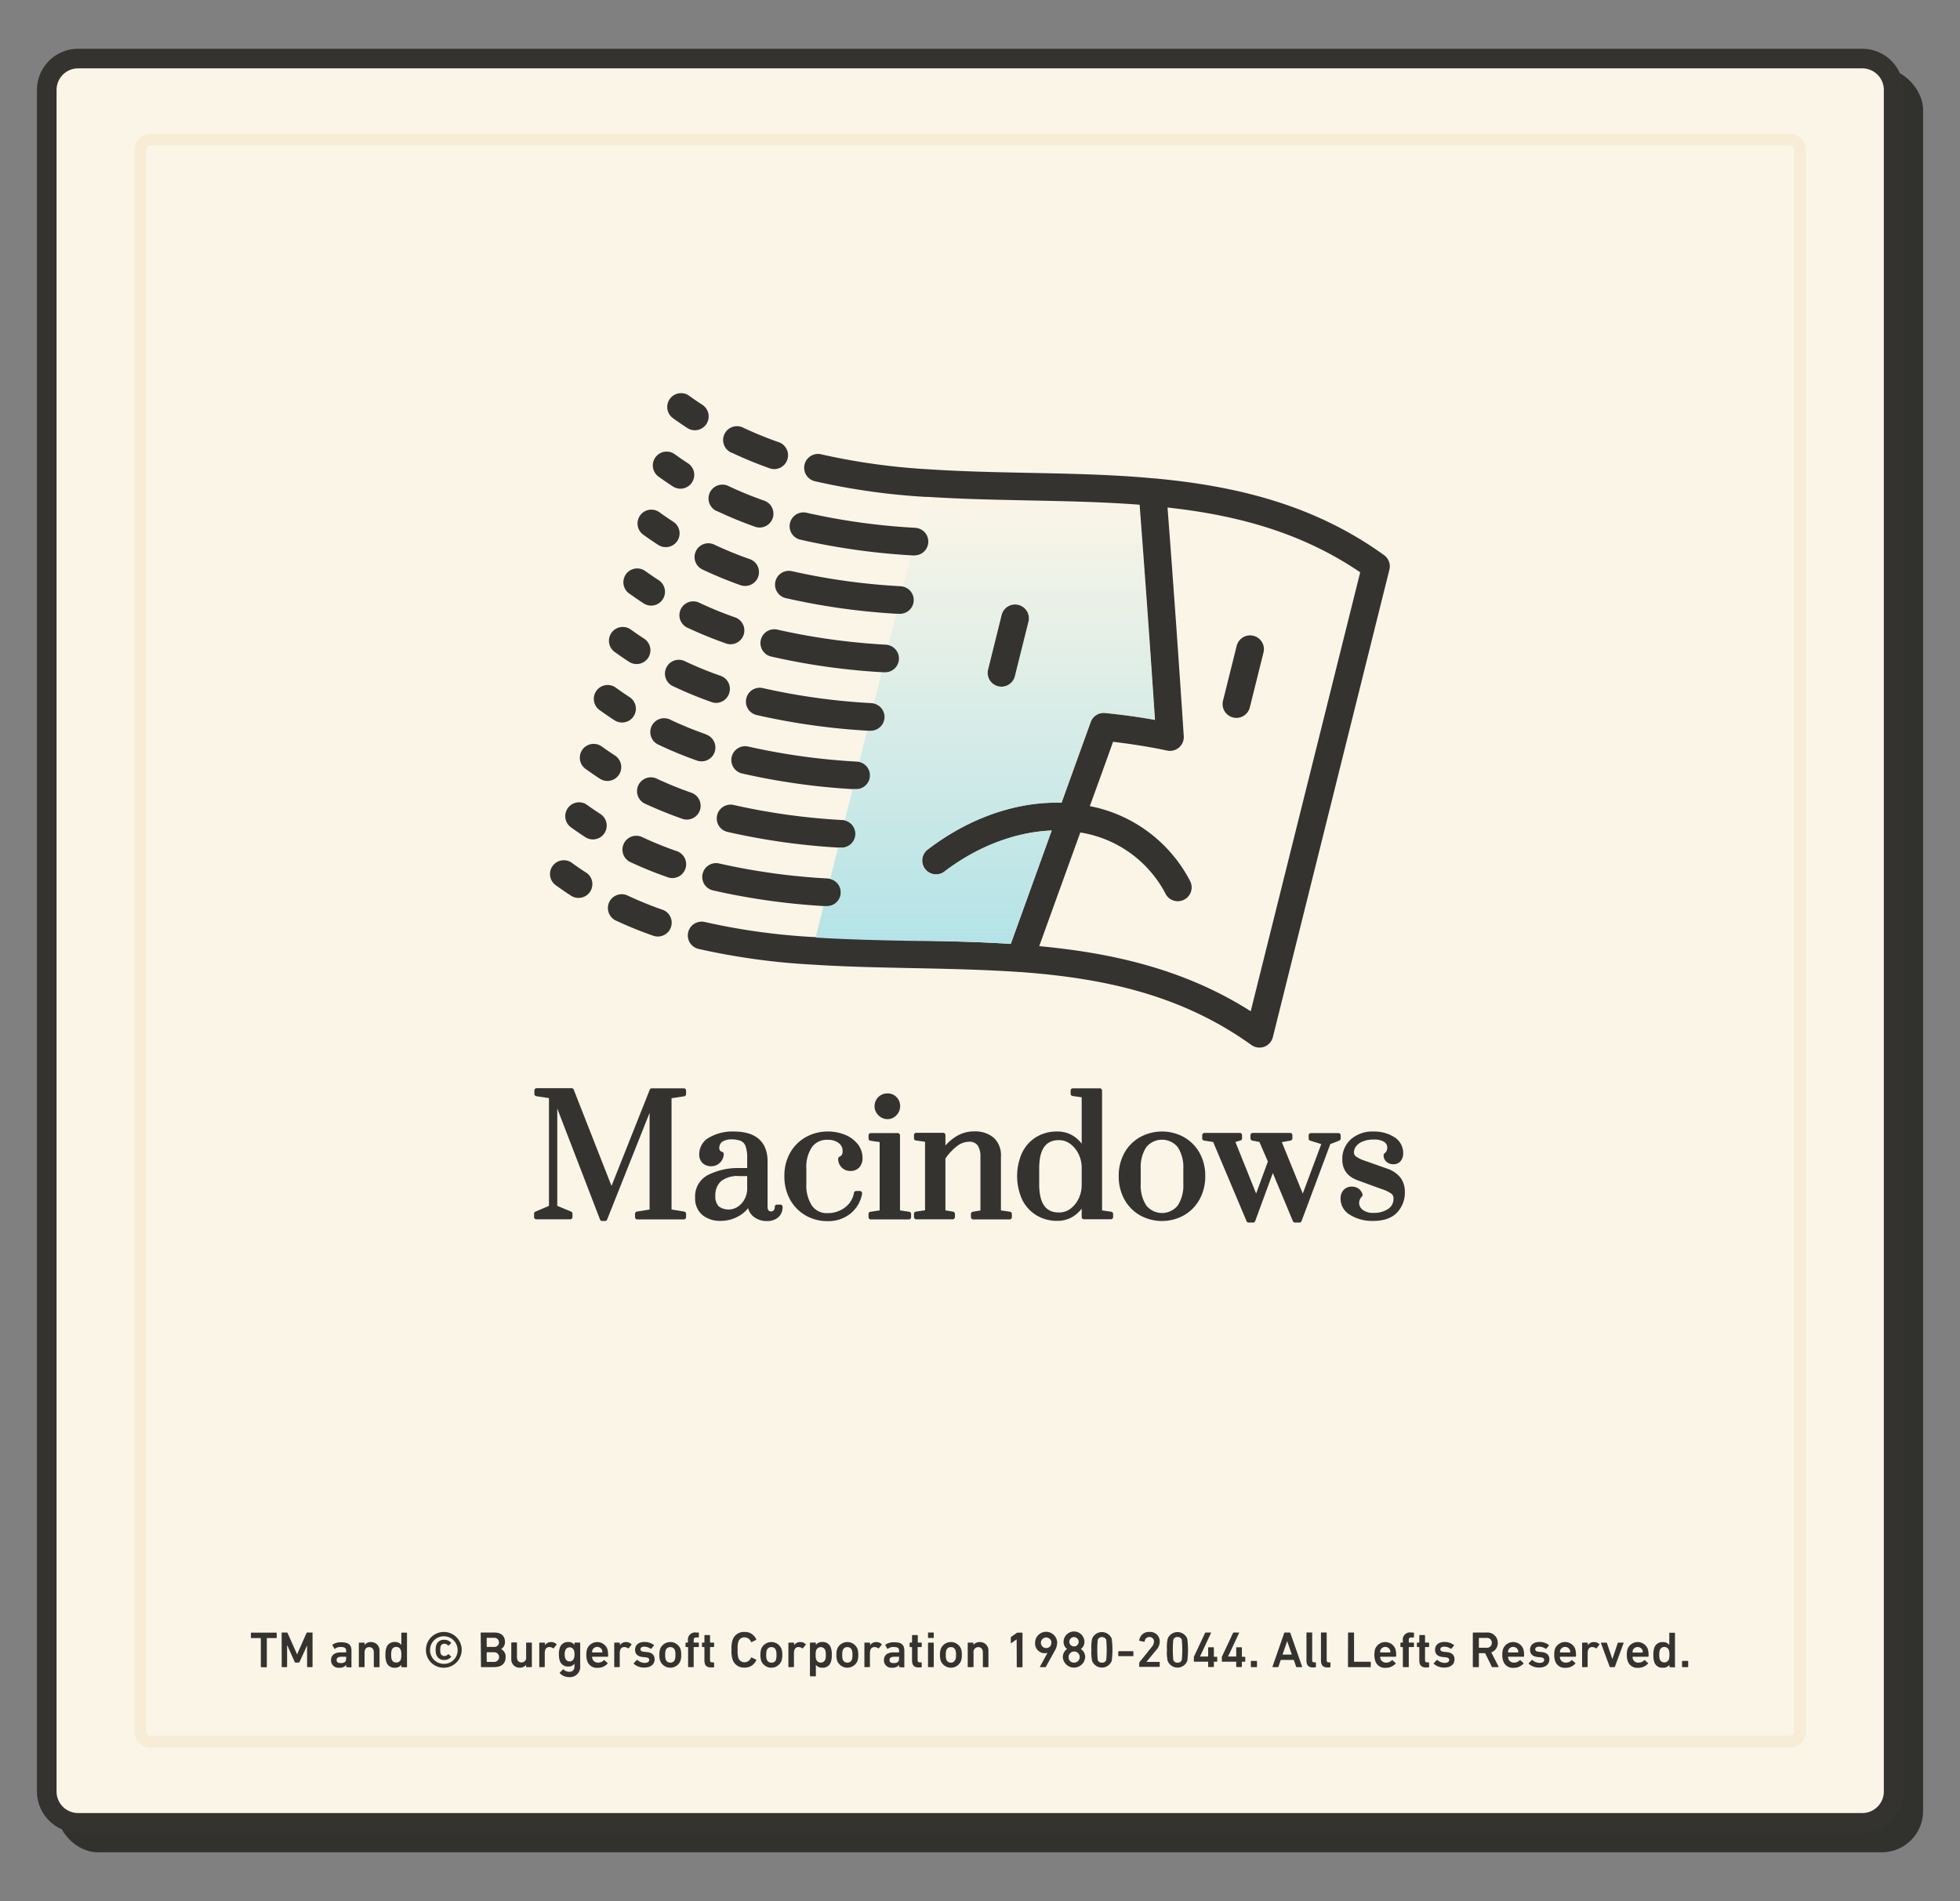 <svg id="Capa_1" data-name="Capa 1" xmlns="http://www.w3.org/2000/svg" xmlns:xlink="http://www.w3.org/1999/xlink" viewBox="0 0 500 485"><rect x="0" y="0" width="500" height="485" fill="#808080" stroke="none"/><defs><style>.cls-1{fill:#31322e;}.cls-2{fill:#fbf5e7;}.cls-3{fill:#34332f;}.cls-4{fill:#f7edd7;}.cls-5{fill:url(#Degradado_sin_nombre_141);}</style><linearGradient id="Degradado_sin_nombre_141" x1="251.39" y1="240.82" x2="251.39" y2="126.73" gradientUnits="userSpaceOnUse"><stop offset="0" stop-color="#b4e3e7"/><stop offset="1" stop-color="#b4e3e7" stop-opacity="0"/></linearGradient></defs><rect class="cls-1" x="14.43" y="17.44" width="476.15" height="455.13" rx="10.5"/><rect class="cls-2" x="11.93" y="14.94" width="471.15" height="450.13" rx="8"/><path class="cls-3" d="M475.07,467.56H19.93a10.51,10.51,0,0,1-10.5-10.5V22.94a10.51,10.51,0,0,1,10.5-10.5H475.07a10.51,10.51,0,0,1,10.5,10.5V457.06A10.51,10.51,0,0,1,475.07,467.56ZM19.93,17.44a5.5,5.5,0,0,0-5.5,5.5V457.06a5.5,5.5,0,0,0,5.5,5.5H475.07a5.5,5.5,0,0,0,5.5-5.5V22.94a5.5,5.5,0,0,0-5.5-5.5Z"/><path class="cls-4" d="M456.55,445.88H38.45a4.15,4.15,0,0,1-4.14-4.14V38.26a4.15,4.15,0,0,1,4.14-4.14h418.1a4.15,4.15,0,0,1,4.14,4.14V441.74A4.15,4.15,0,0,1,456.55,445.88ZM38.45,37.12a1.14,1.14,0,0,0-1.14,1.14V441.74a1.14,1.14,0,0,0,1.14,1.14h418.1a1.14,1.14,0,0,0,1.14-1.14V38.26a1.14,1.14,0,0,0-1.14-1.14Z"/><path class="cls-3" d="M174.44,277.66h-8.15a.58.58,0,0,0-.54.36L156,302.57,146.36,278a.56.56,0,0,0-.54-.37H136.9a.58.58,0,0,0-.58.58v.88a.59.59,0,0,0,.5.58l3.22.49v27.49l-3.44,1.47a.57.57,0,0,0-.36.53v.85a.58.58,0,0,0,.58.58h8.64a.58.58,0,0,0,.58-.58v-.85a.59.59,0,0,0-.36-.54l-3.52-1.46V282.81l10.91,28.33a.59.59,0,0,0,.54.37h.73a.58.58,0,0,0,.54-.36l10.83-27.23v24.66l-3.23.53a.57.57,0,0,0-.48.57v.85a.57.57,0,0,0,.57.58h11.87a.58.58,0,0,0,.58-.58v-.85a.57.57,0,0,0-.48-.57l-3.23-.53V280.19l3.22-.49a.59.59,0,0,0,.49-.58v-.88A.58.58,0,0,0,174.44,277.66Z"/><path class="cls-3" d="M199.06,307.33h-.84a.57.57,0,0,0-.58.57,1.31,1.31,0,0,1-.26.89.79.79,0,0,1-.66.27.77.77,0,0,1-.66-.25,1.55,1.55,0,0,1-.25-1V296.28c0-3.47-1.5-7.6-8.65-7.6a11.83,11.83,0,0,0-6.16,1.49,4.81,4.81,0,0,0-2.62,4.25,3,3,0,0,0,.88,2.35,3.17,3.17,0,0,0,2.2.77,3.19,3.19,0,0,0,3.17-3.12.58.58,0,0,0-.4-.55.91.91,0,0,1-.73-1,1.87,1.87,0,0,1,.71-1.55,4,4,0,0,1,2.46-.62,5.69,5.69,0,0,1,2.38.41,2.33,2.33,0,0,1,1.14,1.31,8.47,8.47,0,0,1,.42,3V298h-2.12a17,17,0,0,0-7.65,1.66,6.11,6.11,0,0,0-3.51,5.9A5.46,5.46,0,0,0,179.2,310a7.08,7.08,0,0,0,4.61,1.48,9.19,9.19,0,0,0,4.71-1.25,7.87,7.87,0,0,0,2.32-2,4,4,0,0,0,1.29,2.08,5.23,5.23,0,0,0,3.5,1.21,4.25,4.25,0,0,0,2.91-.95,3.4,3.4,0,0,0,1.1-2.66A.57.57,0,0,0,199.06,307.33Zm-16.57-2.25a4.71,4.71,0,0,1,1.44-3.71,6.69,6.69,0,0,1,4.56-1.32h2.12v3.56a5.87,5.87,0,0,1-.88,2.7A5.14,5.14,0,0,1,188,308a4.27,4.27,0,0,1-4.64-.21A3.54,3.54,0,0,1,182.49,305.08Z"/><path class="cls-3" d="M214.08,295.15a.59.59,0,0,0-.26.48,3.06,3.06,0,0,0,3.12,3.12,3,3,0,0,0,2.24-.88,3.38,3.38,0,0,0,.85-2.44,5.64,5.64,0,0,0-1.24-3.55,7.93,7.93,0,0,0-3.24-2.37,11.49,11.49,0,0,0-4.42-.83,11.34,11.34,0,0,0-5.4,1.34,10.56,10.56,0,0,0-4.08,3.94,11.76,11.76,0,0,0-1.55,6.11,12.07,12.07,0,0,0,1.46,6,10.52,10.52,0,0,0,4,4.05,11.1,11.1,0,0,0,5.57,1.43,9.08,9.08,0,0,0,5.79-1.9,8.33,8.33,0,0,0,3-5.11.6.6,0,0,0-.13-.48.58.58,0,0,0-.44-.21h-.93a.58.58,0,0,0-.57.47,5.9,5.9,0,0,1-2.31,3.75,7.14,7.14,0,0,1-4.43,1.43,4.53,4.53,0,0,1-4-1.93,9.37,9.37,0,0,1-1.41-5.44v-4a9,9,0,0,1,1.44-5.48,4.63,4.63,0,0,1,4-1.85,4.45,4.45,0,0,1,2.81.82,2.44,2.44,0,0,1,1,2,2.16,2.16,0,0,1-.18,1A1.76,1.76,0,0,1,214.08,295.15Z"/><path class="cls-3" d="M231.92,309.15l-2.33-.34V289.66a.58.58,0,0,0-.58-.58h-6.86a.58.58,0,0,0-.58.58v.81a.58.58,0,0,0,.5.57l2.33.33v17.44l-2.33.34a.57.57,0,0,0-.5.57v.81a.58.58,0,0,0,.58.58h9.69a.58.58,0,0,0,.58-.58v-.81A.57.57,0,0,0,231.92,309.15Z"/><path class="cls-3" d="M226.43,285.52a3.07,3.07,0,0,0,2.27-1,3.35,3.35,0,0,0,0-4.63,3.13,3.13,0,0,0-2.27-.93,3.25,3.25,0,0,0-2.36.93,3.26,3.26,0,0,0,0,4.64A3.22,3.22,0,0,0,226.43,285.52Z"/><path class="cls-3" d="M257.67,309.15l-2.33-.34V295a6,6,0,0,0-1.87-4.76,7.33,7.33,0,0,0-5-1.59,8.56,8.56,0,0,0-4.67,1.36,11.81,11.81,0,0,0-2.62,2.25v-2.67a.58.58,0,0,0-.58-.58h-6.86a.58.58,0,0,0-.58.58v.81a.58.58,0,0,0,.49.57l2.33.33v17.48l-2.33.34a.57.57,0,0,0-.49.57v.81a.58.58,0,0,0,.58.58h9.28a.58.58,0,0,0,.58-.58v-.81a.59.59,0,0,0-.49-.57l-1.93-.32V295.57a13.78,13.78,0,0,1,2.82-3.05,5.16,5.16,0,0,1,3.22-1.23,2.5,2.5,0,0,1,2.16.91,4.94,4.94,0,0,1,.73,2.91v13.72l-1.94.32a.58.58,0,0,0-.48.57v.81a.58.58,0,0,0,.58.58h9.28a.58.58,0,0,0,.58-.58v-.81A.57.57,0,0,0,257.67,309.15Z"/><path class="cls-3" d="M283.47,309.15l-2.33-.34V278.24a.58.58,0,0,0-.58-.58H273.7a.58.58,0,0,0-.58.58v.8a.58.58,0,0,0,.49.58l2.33.33v11.84a8.34,8.34,0,0,0-1.83-1.78,7.49,7.49,0,0,0-4.41-1.33,10.1,10.1,0,0,0-5.35,1.41,9.7,9.7,0,0,0-3.61,4,14.67,14.67,0,0,0,0,11.94,9.75,9.75,0,0,0,3.61,4,9.94,9.94,0,0,0,5.35,1.44,7.43,7.43,0,0,0,4.41-1.34,8.52,8.52,0,0,0,1.83-1.77v2.13a.58.58,0,0,0,.58.58h6.86a.58.58,0,0,0,.58-.58v-.81A.57.57,0,0,0,283.47,309.15Zm-13.37.19c-3.38,0-5-2.37-5-7.25v-4c0-4.85,1.65-7.21,5-7.21a4.82,4.82,0,0,1,2.87.92,7,7,0,0,1,2.13,2.54,8,8,0,0,1,.84,3.47v4.63a8,8,0,0,1-.84,3.49,7,7,0,0,1-2.13,2.53A4.75,4.75,0,0,1,270.1,309.34Z"/><path class="cls-3" d="M302,290.1a11.63,11.63,0,0,0-11.14,0,10.4,10.4,0,0,0-4,4,11.83,11.83,0,0,0-1.47,5.93,12.07,12.07,0,0,0,1.46,6,10.45,10.45,0,0,0,4,4.05,11.56,11.56,0,0,0,11.14,0,10.45,10.45,0,0,0,4-4.05,12.08,12.08,0,0,0,1.47-6,11.93,11.93,0,0,0-1.47-5.93A10.49,10.49,0,0,0,302,290.1Zm-11,12v-4a9.25,9.25,0,0,1,1.41-5.41,5.18,5.18,0,0,1,8.05,0,9.33,9.33,0,0,1,1.41,5.41v4a9.45,9.45,0,0,1-1.41,5.44h0a5.16,5.16,0,0,1-8.05,0A9.37,9.37,0,0,1,291,302.09Z"/><path class="cls-3" d="M342,289.66a.58.58,0,0,0-.58-.58h-7a.58.58,0,0,0-.58.58v.81a.58.58,0,0,0,.41.55l2.81.87-4.72,12.63L327,291.39l2.21-.39a.58.58,0,0,0,.48-.57v-.81a.58.58,0,0,0-.58-.58h-9.53a.58.58,0,0,0-.58.58v.81a.6.6,0,0,0,.47.57l1.8.34,2.17,5-3,8.17-5.29-13.17,1.28-.36a.56.56,0,0,0,.42-.55v-.81a.58.58,0,0,0-.58-.58h-9a.58.58,0,0,0-.58.58v.81a.58.58,0,0,0,.49.57l2.3.35L318,311.56a.58.58,0,0,0,.53.35h1.13a.57.57,0,0,0,.54-.38l4.5-12.25,5.12,12.28a.58.58,0,0,0,.54.35h1.13a.58.58,0,0,0,.54-.37l7.34-19.66,2.26-.87a.59.59,0,0,0,.37-.54Z"/><path class="cls-3" d="M357.22,300.4a7.24,7.24,0,0,0-3.25-2.21l-5.65-2a8.9,8.9,0,0,1-2.43-1.16,1.27,1.27,0,0,1-.49-1.08,2.49,2.49,0,0,1,.53-1.48,4,4,0,0,1,1.68-1.24,7.18,7.18,0,0,1,2.82-.5,4.61,4.61,0,0,1,2.7.62,1.62,1.62,0,0,1,.76,1.39,2.18,2.18,0,0,1-.16.87,1.69,1.69,0,0,1-.55.65.58.58,0,0,0-.22.46,2.18,2.18,0,0,0,.75,1.71,2.63,2.63,0,0,0,1.76.6,2.31,2.31,0,0,0,1.81-.78,2.84,2.84,0,0,0,.67-1.94,4.74,4.74,0,0,0-2.3-4.22,9.51,9.51,0,0,0-5.22-1.4,8.27,8.27,0,0,0-5.84,2,6.7,6.7,0,0,0-2.17,5.12c0,2.6,1.34,4.4,4,5.35l6.09,2.22a9.14,9.14,0,0,1,2.49,1.2,1.5,1.5,0,0,1,.48,1.24,3,3,0,0,1-1.37,2.62,6.49,6.49,0,0,1-3.82,1,4.06,4.06,0,0,1-2.66-.79,2.19,2.19,0,0,1-.92-1.73,2.44,2.44,0,0,1,.73-1.67.59.59,0,0,0,.13-.58,2.86,2.86,0,0,0-1-1.42,2.9,2.9,0,0,0-1.71-.51,2.78,2.78,0,0,0-2.1.85,3.17,3.17,0,0,0-.78,2.24,4.77,4.77,0,0,0,2.49,4.16,10.76,10.76,0,0,0,5.84,1.5c2.68,0,4.72-.71,6.07-2.12a7.33,7.33,0,0,0,2-5.28A5.9,5.9,0,0,0,357.22,300.4Z"/><path class="cls-3" d="M353.06,141.62c-18-13-38.07-17.67-58.55-19.57h-.19c-10.59-1-21.3-1.19-31.88-1.41-8.31-.17-16.9-.34-25.21-.89a166.91,166.91,0,0,1-27.75-3.84,3.52,3.52,0,1,0-1.62,6.86,171.59,171.59,0,0,0,28.27,4l.64,0c8.47.55,17.14.73,25.53.9,9.66.2,19.16.39,28.42,1.1,1.48,19.44,2.77,37.48,3.92,54.9-4-.72-8.19-1.3-12.72-1.76a3.51,3.51,0,0,0-3.67,2.31q-3.72,10.28-7.43,20.58c-11.43-.33-23.48,3.8-34,11.83a3.53,3.53,0,1,0,4.27,5.61c8.4-6.38,18.09-10,27.22-10.36q-5.22,14.46-10.44,28.93c-8.37-.54-16.78-.71-25.11-.89-8.1-.16-16.46-.34-24.58-.85l-.63,0a166.76,166.76,0,0,1-27.75-3.84,3.52,3.52,0,1,0-1.62,6.86,173.15,173.15,0,0,0,28.91,4c8.47.56,17.14.73,25.52.9,9.33.19,18.5.39,27.45,1l.22,0h0c21.11,1.56,41,5.72,58.95,18.62a3.58,3.58,0,0,0,2.06.66,3.68,3.68,0,0,0,1.22-.21,3.55,3.55,0,0,0,2.2-2.46l29.74-119.31A3.52,3.52,0,0,0,353.06,141.62Zm-87.95,99.77q5.24-14.53,10.48-29c.49.08,1,.16,1.47.27a29.82,29.82,0,0,1,20.38,15.56,3.53,3.53,0,0,0,6.21-3.34,36.69,36.69,0,0,0-25.1-19.11l-.54-.1q3-8.2,5.93-16.41c4.94.58,9.47,1.31,13.78,2.23a3.53,3.53,0,0,0,4.26-3.68c-1.21-18.49-2.56-37.63-4.14-58.33,17.45,1.93,34,6.23,49.15,16.53L319.06,258C302.28,247.31,283.87,243.15,265.11,241.39Z"/><path class="cls-3" d="M254.63,175.09a3.54,3.54,0,0,0,4.27-2.57l3.49-14a3.53,3.53,0,0,0-6.85-1.7l-3.48,14A3.52,3.52,0,0,0,254.63,175.09Z"/><path class="cls-3" d="M319.75,162.21a3.52,3.52,0,0,0-4.27,2.57l-3.49,14a3.52,3.52,0,1,0,6.84,1.7l3.49-14A3.52,3.52,0,0,0,319.75,162.21Z"/><path class="cls-3" d="M171.68,106.69c1.19.86,2.43,1.7,3.66,2.51a3.58,3.58,0,0,0,1.92.57,3.53,3.53,0,0,0,1.93-6.48c-1.15-.75-2.29-1.53-3.39-2.32a3.52,3.52,0,0,0-4.12,5.72Z"/><path class="cls-3" d="M186.64,115.48a102.07,102.07,0,0,0,9.71,4,3.58,3.58,0,0,0,1.16.2,3.53,3.53,0,0,0,1.16-6.86,94.11,94.11,0,0,1-9-3.67,3.53,3.53,0,1,0-3,6.38Z"/><path class="cls-3" d="M168.94,232.08a93.11,93.11,0,0,1-9-3.68,3.53,3.53,0,0,0-3,6.38,99.32,99.32,0,0,0,9.7,3.95,3.41,3.41,0,0,0,1.16.2,3.52,3.52,0,0,0,1.17-6.85Z"/><path class="cls-3" d="M149.45,222.59c-1.14-.74-2.28-1.52-3.39-2.32A3.52,3.52,0,1,0,142,226c1.19.87,2.43,1.71,3.66,2.51a3.47,3.47,0,0,0,1.92.57,3.52,3.52,0,0,0,1.92-6.48Z"/><path class="cls-3" d="M211,231.18a3.52,3.52,0,0,0,.84-6.94,4,4,0,0,0-.62-.11,165.66,165.66,0,0,1-27.74-3.83,3.52,3.52,0,1,0-1.62,6.86,172.42,172.42,0,0,0,28.27,4l.63,0Z"/><path class="cls-3" d="M153.17,207.68c-1.14-.74-2.28-1.52-3.39-2.32a3.52,3.52,0,0,0-4.12,5.72c1.2.86,2.43,1.71,3.67,2.51a3.52,3.52,0,0,0,3.84-5.91Z"/><path class="cls-3" d="M172.65,217.16a94.11,94.11,0,0,1-9-3.67,3.53,3.53,0,0,0-3,6.38,99.51,99.51,0,0,0,9.71,3.95,3.68,3.68,0,0,0,1.16.2,3.53,3.53,0,0,0,1.16-6.86Z"/><path class="cls-3" d="M214.7,216.26a3.52,3.52,0,0,0,.85-6.94,3.21,3.21,0,0,0-.62-.1,166.91,166.91,0,0,1-27.75-3.84,3.52,3.52,0,1,0-1.62,6.86,171.59,171.59,0,0,0,28.27,4l.64,0Z"/><path class="cls-3" d="M149.38,196.17c1.2.86,2.43,1.71,3.66,2.51a3.56,3.56,0,0,0,1.92.56,3.53,3.53,0,0,0,1.93-6.48c-1.14-.74-2.28-1.52-3.39-2.31a3.52,3.52,0,0,0-4.12,5.72Z"/><path class="cls-3" d="M178.54,206.74a3.53,3.53,0,0,0-2.17-4.49,94.11,94.11,0,0,1-9-3.67,3.53,3.53,0,0,0-3,6.38c3.11,1.45,6.37,2.78,9.71,3.95a3.57,3.57,0,0,0,1.16.19A3.53,3.53,0,0,0,178.54,206.74Z"/><path class="cls-3" d="M153.1,181.26c1.19.86,2.42,1.7,3.66,2.5a3.47,3.47,0,0,0,1.92.57,3.52,3.52,0,0,0,1.92-6.48c-1.14-.74-2.28-1.52-3.39-2.32a3.53,3.53,0,1,0-4.11,5.73Z"/><path class="cls-3" d="M180.09,187.34a93.11,93.11,0,0,1-9-3.68,3.53,3.53,0,1,0-3,6.38,99.32,99.32,0,0,0,9.7,4,3.43,3.43,0,0,0,1.17.2,3.52,3.52,0,0,0,1.16-6.85Z"/><path class="cls-3" d="M218.42,201.35a3.52,3.52,0,0,0,.85-6.94,3.21,3.21,0,0,0-.62-.1,166.91,166.91,0,0,1-27.75-3.84,3.52,3.52,0,1,0-1.62,6.86,171.43,171.43,0,0,0,28.27,4l.64,0Z"/><path class="cls-3" d="M186,176.91a3.53,3.53,0,0,0-2.17-4.49,93.63,93.63,0,0,1-9-3.67,3.53,3.53,0,1,0-3,6.38,101.59,101.59,0,0,0,9.71,4,3.41,3.41,0,0,0,1.16.2A3.53,3.53,0,0,0,186,176.91Z"/><path class="cls-3" d="M222.14,186.44a3.52,3.52,0,0,0,.84-6.94,4,4,0,0,0-.62-.11,165.81,165.81,0,0,1-27.74-3.83,3.52,3.52,0,1,0-1.62,6.86,172.42,172.42,0,0,0,28.27,4l.63.05Z"/><path class="cls-3" d="M156.81,166.34c1.2.86,2.43,1.71,3.67,2.51a3.52,3.52,0,0,0,3.84-5.91c-1.14-.74-2.28-1.52-3.39-2.32a3.52,3.52,0,1,0-4.12,5.72Z"/><path class="cls-3" d="M225.85,171.52a3.52,3.52,0,0,0,.85-6.93,4.23,4.23,0,0,0-.62-.11,166.91,166.91,0,0,1-27.75-3.84,3.52,3.52,0,1,0-1.62,6.86,171.59,171.59,0,0,0,28.27,4l.64.05Z"/><path class="cls-3" d="M160.53,151.43c1.2.86,2.43,1.71,3.66,2.51a3.58,3.58,0,0,0,1.92.57A3.53,3.53,0,0,0,168,148c-1.14-.74-2.28-1.52-3.39-2.31a3.52,3.52,0,1,0-4.12,5.72Z"/><path class="cls-3" d="M189.69,162a3.53,3.53,0,0,0-2.17-4.49,94.11,94.11,0,0,1-9-3.67,3.53,3.53,0,1,0-3,6.38,104.77,104.77,0,0,0,9.71,3.95,3.58,3.58,0,0,0,1.16.2A3.54,3.54,0,0,0,189.69,162Z"/><path class="cls-3" d="M229.57,156.61a3.52,3.52,0,0,0,.85-6.94,3.21,3.21,0,0,0-.62-.1,166.91,166.91,0,0,1-27.75-3.84,3.52,3.52,0,1,0-1.62,6.86,171.59,171.59,0,0,0,28.27,4l.64,0Z"/><path class="cls-3" d="M164.25,136.52c1.19.86,2.43,1.7,3.66,2.5a3.47,3.47,0,0,0,1.92.57,3.52,3.52,0,0,0,1.92-6.48c-1.14-.74-2.28-1.52-3.39-2.32a3.53,3.53,0,1,0-4.11,5.73Z"/><path class="cls-3" d="M177.52,140.62a3.51,3.51,0,0,0,1.69,4.68,103,103,0,0,0,9.7,4,3.67,3.67,0,0,0,1.17.19,3.52,3.52,0,0,0,1.16-6.85,94.15,94.15,0,0,1-9-3.68A3.52,3.52,0,0,0,177.52,140.62Z"/><path class="cls-3" d="M233.29,141.7a3.52,3.52,0,0,0,.84-6.94,3.09,3.09,0,0,0-.62-.1,166.78,166.78,0,0,1-27.74-3.84,3.52,3.52,0,1,0-1.62,6.86,172.42,172.42,0,0,0,28.27,4l.63.05Z"/><path class="cls-3" d="M168,121.6c1.2.87,2.43,1.71,3.67,2.51a3.46,3.46,0,0,0,1.91.57,3.53,3.53,0,0,0,1.93-6.48c-1.14-.74-2.28-1.52-3.39-2.32A3.52,3.52,0,0,0,168,121.6Z"/><path class="cls-3" d="M182.92,130.39a100.54,100.54,0,0,0,9.71,4,3.41,3.41,0,0,0,1.16.2,3.53,3.53,0,0,0,1.16-6.86,94.11,94.11,0,0,1-9-3.67,3.53,3.53,0,1,0-3,6.38Z"/><path class="cls-5" d="M257.82,240.82q5.22-14.49,10.44-28.93c-9.13.36-18.82,4-27.22,10.36a3.53,3.53,0,1,1-4.27-5.61c10.57-8,22.62-12.16,34-11.83q3.71-10.29,7.43-20.58a3.51,3.51,0,0,1,3.67-2.31c4.53.46,8.73,1,12.72,1.76-1.15-17.42-2.44-35.46-3.92-54.9-9.26-.71-18.76-.9-28.42-1.1-8.39-.17-17.06-.35-25.53-.9l-.64,0-2,8a3.52,3.52,0,0,1-.84,6.94h-.24l-.63-.05-2,8a3.52,3.52,0,0,1-.85,6.94h-.23l-.64,0-2,8a3.52,3.52,0,0,1-.85,6.93h-.23l-.64-.05-2,8a3.52,3.52,0,0,1-.84,6.94h-.24l-.63-.05-2,8a3.52,3.52,0,0,1-.85,6.94h-.23l-.64,0-2,8a3.52,3.52,0,0,1-.85,6.94h-.23l-.64,0-2,8a3.52,3.52,0,0,1-.84,6.94h-.24l-.63,0-2,8c8.12.51,16.48.69,24.58.85C241,240.11,249.45,240.28,257.82,240.82Zm-5.76-70,3.48-14a3.53,3.53,0,0,1,6.85,1.7l-3.49,14a3.52,3.52,0,1,1-6.84-1.7Z"/><path class="cls-3" d="M66.67,425.34a.12.12,0,0,1-.13-.13V418c0-.06,0-.08-.08-.08H64.14a.13.13,0,0,1-.13-.13v-1.12a.13.13,0,0,1,.13-.13h6.32a.12.12,0,0,1,.13.13v1.12a.12.12,0,0,1-.13.13H68.15c-.05,0-.08,0-.08.08v7.25a.12.12,0,0,1-.13.13Z"/><path class="cls-3" d="M71.85,416.63a.12.12,0,0,1,.13-.13h1.16a.21.21,0,0,1,.22.13l2.43,5.45h0l2.4-5.45c0-.09.1-.13.22-.13H79.6a.12.12,0,0,1,.13.13v8.58a.12.12,0,0,1-.13.13H78.47a.12.12,0,0,1-.13-.13V419.8h0L76.42,424a.25.25,0,0,1-.25.17h-.76a.24.24,0,0,1-.24-.17L73.3,419.8h-.06v5.41a.12.12,0,0,1-.13.13H72a.12.12,0,0,1-.13-.13Z"/><path class="cls-3" d="M88.45,425.34a.13.13,0,0,1-.13-.13v-.45h0a2.06,2.06,0,0,1-1.77.72,1.87,1.87,0,0,1-2.1-1.91c0-1.36,1-2,2.51-2h1.27s.08,0,.08-.07v-.3c0-.72-.34-1-1.39-1a2.15,2.15,0,0,0-1.43.43.13.13,0,0,1-.19,0l-.48-.86a.13.13,0,0,1,0-.17,3.7,3.7,0,0,1,2.22-.61c1.91,0,2.62.65,2.62,2.19v4.09a.13.13,0,0,1-.13.13Zm-.15-2.11v-.48c0-.05,0-.07-.08-.07h-1c-.94,0-1.35.26-1.35.84s.37.78,1.08.78C87.8,424.3,88.3,424,88.3,423.23Z"/><path class="cls-3" d="M95.49,425.34a.12.12,0,0,1-.13-.13V421.6c0-.81-.41-1.37-1.19-1.37S93,420.79,93,421.6v3.61a.12.12,0,0,1-.13.13h-1.2a.12.12,0,0,1-.13-.13v-6a.13.13,0,0,1,.13-.13h1.2a.13.13,0,0,1,.13.13v.46h0a1.93,1.93,0,0,1,1.65-.73,2.14,2.14,0,0,1,2.17,2.33v3.95a.12.12,0,0,1-.13.13Z"/><path class="cls-3" d="M102.51,425.34a.12.12,0,0,1-.13-.13v-.47h0a1.89,1.89,0,0,1-1.66.74,2.09,2.09,0,0,1-2.17-1.5,5.19,5.19,0,0,1-.22-1.77,5.12,5.12,0,0,1,.22-1.77,2.1,2.1,0,0,1,2.17-1.51,1.89,1.89,0,0,1,1.66.74h0v-3a.12.12,0,0,1,.13-.13h1.19a.12.12,0,0,1,.13.13v8.58a.12.12,0,0,1-.13.13Zm-.26-2a3.75,3.75,0,0,0,.13-1.17,3.71,3.71,0,0,0-.13-1.17,1.14,1.14,0,0,0-1.17-.81,1.13,1.13,0,0,0-1.16.81,3.71,3.71,0,0,0-.13,1.17,3.75,3.75,0,0,0,.13,1.17,1.12,1.12,0,0,0,1.16.8A1.13,1.13,0,0,0,102.25,423.38Z"/><path class="cls-3" d="M108.66,420.92a4.56,4.56,0,1,1,4.56,4.56A4.49,4.49,0,0,1,108.66,420.92Zm8.08,0a3.52,3.52,0,1,0-3.52,3.58A3.46,3.46,0,0,0,116.74,420.92Zm-5.47,1.16a4.88,4.88,0,0,1,0-2.32,2,2,0,0,1,2.09-1.4,2.19,2.19,0,0,1,1.69.73.12.12,0,0,1,0,.18l-.6.53a.13.13,0,0,1-.18,0,1.08,1.08,0,0,0-.89-.43,1,1,0,0,0-1,.7,4.66,4.66,0,0,0,0,1.72,1,1,0,0,0,1,.7,1.08,1.08,0,0,0,.89-.43.13.13,0,0,1,.18,0l.6.53a.12.12,0,0,1,0,.18,2.16,2.16,0,0,1-1.69.73A2,2,0,0,1,111.27,422.08Z"/><path class="cls-3" d="M122.63,416.63a.12.12,0,0,1,.13-.13h3.29c1.87,0,2.76.94,2.76,2.35a2,2,0,0,1-1,1.88v0a2.1,2.1,0,0,1,1.18,2c0,1.76-1.1,2.6-3,2.6h-3.16a.12.12,0,0,1-.13-.13Zm3.38,3.55a1.17,1.17,0,1,0,0-2.33h-1.77a.07.07,0,0,0-.08.08v2.17a.07.07,0,0,0,.08.08ZM124.24,424h1.85a1.23,1.23,0,1,0,0-2.46h-1.85a.07.07,0,0,0-.08.08v2.3A.07.07,0,0,0,124.24,424Z"/><path class="cls-3" d="M134.34,425.34a.12.12,0,0,1-.13-.13v-.45h0a2,2,0,0,1-1.63.72,2.12,2.12,0,0,1-2.15-2.32v-4a.13.13,0,0,1,.13-.13h1.19a.13.13,0,0,1,.13.13v3.62c0,.8.38,1.36,1.17,1.36a1.19,1.19,0,0,0,1.17-1.35V419.2a.13.13,0,0,1,.13-.13h1.2a.13.13,0,0,1,.13.13v6a.12.12,0,0,1-.13.13Z"/><path class="cls-3" d="M137.7,425.34a.12.12,0,0,1-.13-.13v-6a.13.13,0,0,1,.13-.13h1.19a.13.13,0,0,1,.13.13v.54h0a1.78,1.78,0,0,1,1.62-.81,1.91,1.91,0,0,1,1.31.52c.07.07.08.12,0,.18l-.69.87a.11.11,0,0,1-.18,0,1.73,1.73,0,0,0-.92-.3c-.82,0-1.19.59-1.19,1.59v3.39a.12.12,0,0,1-.13.13Z"/><path class="cls-3" d="M142.82,426.89a.12.12,0,0,1,0-.18l.77-.77a.11.11,0,0,1,.19,0,1.92,1.92,0,0,0,1.37.58c1,0,1.4-.52,1.4-1.49v-.59h0a1.8,1.8,0,0,1-1.63.73,2.09,2.09,0,0,1-2.13-1.52,4.93,4.93,0,0,1-.21-1.6,4.8,4.8,0,0,1,.21-1.58,2.09,2.09,0,0,1,2.13-1.54,1.81,1.81,0,0,1,1.63.74h0v-.47a.13.13,0,0,1,.13-.13h1.2a.13.13,0,0,1,.13.13V425a2.62,2.62,0,0,1-2.93,2.87A3.09,3.09,0,0,1,142.82,426.89Zm3.6-3.81a3.05,3.05,0,0,0,.14-1,3.17,3.17,0,0,0-.14-1,1.17,1.17,0,0,0-2.22,0,2.91,2.91,0,0,0-.15,1,2.8,2.8,0,0,0,.15,1,1.17,1.17,0,0,0,2.22,0Z"/><path class="cls-3" d="M149.8,423.74a4.82,4.82,0,0,1-.22-1.53,5,5,0,0,1,.21-1.55,2.77,2.77,0,0,1,5.13,0,5.68,5.68,0,0,1,.21,1.89.13.13,0,0,1-.14.13h-3.86c-.06,0-.08,0-.08.07a1.45,1.45,0,0,0,1.49,1.43,1.92,1.92,0,0,0,1.47-.59c.07-.07.13-.08.2,0l.76.68c.07.05.07.11,0,.18a3.33,3.33,0,0,1-2.58,1.06A2.54,2.54,0,0,1,149.8,423.74Zm3.78-2.77a1.34,1.34,0,0,0-2.45,0,1.43,1.43,0,0,0-.08.54c0,.05,0,.07.08.07h2.45s.08,0,.08-.07A1.66,1.66,0,0,0,153.58,421Z"/><path class="cls-3" d="M156.82,425.34a.12.12,0,0,1-.13-.13v-6a.13.13,0,0,1,.13-.13H158a.13.13,0,0,1,.13.13v.54h0a1.8,1.8,0,0,1,1.62-.81,1.93,1.93,0,0,1,1.32.52c.06.07.07.12,0,.18l-.69.87a.11.11,0,0,1-.18,0,1.68,1.68,0,0,0-.92-.3c-.82,0-1.18.59-1.18,1.59v3.39a.13.13,0,0,1-.13.13Z"/><path class="cls-3" d="M161.69,424.5a.14.14,0,0,1,0-.19l.75-.78a.13.13,0,0,1,.18,0,2.86,2.86,0,0,0,1.83.72c.77,0,1.16-.31,1.16-.74s-.22-.61-1-.69l-.68-.07c-1.27-.13-1.92-.78-1.92-1.84,0-1.21.87-2,2.43-2a3.82,3.82,0,0,1,2.35.77.12.12,0,0,1,0,.18l-.64.77a.13.13,0,0,1-.18,0,3.07,3.07,0,0,0-1.64-.52c-.62,0-.95.28-.95.65s.22.59,1,.67l.67.06c1.32.13,1.94.81,1.94,1.83,0,1.25-.91,2.12-2.62,2.12A3.91,3.91,0,0,1,161.69,424.5Z"/><path class="cls-3" d="M168.42,423.75a4.4,4.4,0,0,1-.21-1.54,4.46,4.46,0,0,1,.21-1.55,2.79,2.79,0,0,1,5.16,0,4.74,4.74,0,0,1,.2,1.55,4.68,4.68,0,0,1-.2,1.54,2.79,2.79,0,0,1-5.16,0Zm3.75-.39a3.33,3.33,0,0,0,.13-1.15,3.43,3.43,0,0,0-.13-1.16,1.15,1.15,0,0,0-1.17-.82,1.17,1.17,0,0,0-1.18.82,3.7,3.7,0,0,0-.13,1.16,3.6,3.6,0,0,0,.13,1.15,1.17,1.17,0,0,0,1.18.82A1.15,1.15,0,0,0,172.17,423.36Z"/><path class="cls-3" d="M175.67,425.34a.12.12,0,0,1-.13-.13v-4.93s0-.07-.08-.07H175a.12.12,0,0,1-.12-.13v-.88a.12.12,0,0,1,.12-.13h.42s.08,0,.08-.07v-.41a1.83,1.83,0,0,1,2.08-2.09h.57a.12.12,0,0,1,.13.13v1a.12.12,0,0,1-.13.13h-.4c-.65,0-.79.16-.79.77V419c0,.05,0,.07.07.07h1.12a.13.13,0,0,1,.13.13v.88a.13.13,0,0,1-.13.13h-1.12s-.07,0-.07.07v4.93a.13.13,0,0,1-.13.13Z"/><path class="cls-3" d="M181.44,425.42c-1.26,0-1.74-.61-1.74-1.83v-3.31s0-.07-.08-.07h-.41a.13.13,0,0,1-.13-.13v-.88a.13.13,0,0,1,.13-.13h.41s.08,0,.08-.07v-1.72a.12.12,0,0,1,.13-.13H181a.13.13,0,0,1,.13.13V419c0,.05,0,.07.07.07h.84a.13.13,0,0,1,.13.13v.88a.13.13,0,0,1-.13.13h-.84s-.07,0-.07.07v3.25c0,.45.18.59.58.59h.33a.13.13,0,0,1,.13.13v1a.13.13,0,0,1-.13.13Z"/><path class="cls-3" d="M186.61,420.92a6.82,6.82,0,0,1,.24-2.39,3,3,0,0,1,3.07-2.17,3.11,3.11,0,0,1,3,1.89.12.12,0,0,1-.07.16l-1.1.53a.12.12,0,0,1-.17-.06,1.74,1.74,0,0,0-1.65-1.14,1.56,1.56,0,0,0-1.59,1.17,6.19,6.19,0,0,0-.16,2,6.32,6.32,0,0,0,.16,2,1.57,1.57,0,0,0,1.59,1.17,1.75,1.75,0,0,0,1.65-1.15.12.12,0,0,1,.17-.06l1.1.53a.12.12,0,0,1,.07.16,3.11,3.11,0,0,1-3,1.89,3,3,0,0,1-3.07-2.17A6.82,6.82,0,0,1,186.61,420.92Z"/><path class="cls-3" d="M194.19,423.75a4.68,4.68,0,0,1-.2-1.54,4.74,4.74,0,0,1,.2-1.55,2.79,2.79,0,0,1,5.16,0,4.46,4.46,0,0,1,.21,1.55,4.4,4.4,0,0,1-.21,1.54,2.79,2.79,0,0,1-5.16,0Zm3.76-.39a3.33,3.33,0,0,0,.13-1.15,3.43,3.43,0,0,0-.13-1.16,1.15,1.15,0,0,0-1.17-.82,1.17,1.17,0,0,0-1.18.82,3.43,3.43,0,0,0-.13,1.16,3.33,3.33,0,0,0,.13,1.15,1.17,1.17,0,0,0,1.18.82A1.15,1.15,0,0,0,198,423.36Z"/><path class="cls-3" d="M201.25,425.34a.12.12,0,0,1-.13-.13v-6a.13.13,0,0,1,.13-.13h1.2a.13.13,0,0,1,.13.13v.54h0a1.8,1.8,0,0,1,1.63-.81,1.91,1.91,0,0,1,1.31.52c.07.07.08.12,0,.18l-.69.87q-.09.11-.18,0a1.74,1.74,0,0,0-.93-.3c-.82,0-1.18.59-1.18,1.59v3.39a.12.12,0,0,1-.13.13Z"/><path class="cls-3" d="M206.75,427.68a.12.12,0,0,1-.13-.13V419.2a.13.13,0,0,1,.13-.13H208a.13.13,0,0,1,.13.13v.47h0a1.89,1.89,0,0,1,1.66-.74,2.12,2.12,0,0,1,2.18,1.51,5.37,5.37,0,0,1,.22,1.77,5.45,5.45,0,0,1-.22,1.77,2.11,2.11,0,0,1-2.18,1.5,1.89,1.89,0,0,1-1.66-.74h0v2.81a.12.12,0,0,1-.13.13Zm3.79-4.3a3.75,3.75,0,0,0,.13-1.17,3.71,3.71,0,0,0-.13-1.17,1.24,1.24,0,0,0-2.33,0,3.71,3.71,0,0,0-.13,1.17,3.75,3.75,0,0,0,.13,1.17,1.25,1.25,0,0,0,2.33,0Z"/><path class="cls-3" d="M213.58,423.75a4.4,4.4,0,0,1-.21-1.54,4.46,4.46,0,0,1,.21-1.55,2.79,2.79,0,0,1,5.16,0,4.71,4.71,0,0,1,.21,1.55,4.64,4.64,0,0,1-.21,1.54,2.79,2.79,0,0,1-5.16,0Zm3.75-.39a3.33,3.33,0,0,0,.13-1.15,3.43,3.43,0,0,0-.13-1.16,1.15,1.15,0,0,0-1.17-.82,1.17,1.17,0,0,0-1.18.82,3.7,3.7,0,0,0-.13,1.16,3.6,3.6,0,0,0,.13,1.15,1.17,1.17,0,0,0,1.18.82A1.15,1.15,0,0,0,217.33,423.36Z"/><path class="cls-3" d="M220.64,425.34a.12.12,0,0,1-.13-.13v-6a.13.13,0,0,1,.13-.13h1.19a.13.13,0,0,1,.13.13v.54h0a1.81,1.81,0,0,1,1.63-.81,1.91,1.91,0,0,1,1.31.52c.07.07.08.12,0,.18l-.69.87a.11.11,0,0,1-.18,0,1.73,1.73,0,0,0-.92-.3c-.82,0-1.19.59-1.19,1.59v3.39a.12.12,0,0,1-.13.13Z"/><path class="cls-3" d="M229.5,425.34a.12.12,0,0,1-.13-.13v-.45h0a2.06,2.06,0,0,1-1.77.72,1.88,1.88,0,0,1-2.11-1.91c0-1.36,1-2,2.51-2h1.28s.08,0,.08-.07v-.3c0-.72-.34-1-1.39-1a2.18,2.18,0,0,0-1.44.43.12.12,0,0,1-.18,0l-.48-.86a.13.13,0,0,1,0-.17,3.67,3.67,0,0,1,2.22-.61c1.91,0,2.61.65,2.61,2.19v4.09a.12.12,0,0,1-.13.13Zm-.15-2.11v-.48c0-.05,0-.07-.08-.07h-1c-.94,0-1.35.26-1.35.84s.37.78,1.08.78C228.85,424.3,229.35,424,229.35,423.23Z"/><path class="cls-3" d="M234.4,425.42c-1.26,0-1.74-.61-1.74-1.83v-3.31s0-.07-.08-.07h-.41a.13.13,0,0,1-.13-.13v-.88a.13.13,0,0,1,.13-.13h.41s.08,0,.08-.07v-1.72a.12.12,0,0,1,.13-.13H234a.13.13,0,0,1,.13.13V419c0,.05,0,.07.07.07H235a.13.13,0,0,1,.13.13v.88a.13.13,0,0,1-.13.13h-.84c-.05,0-.07,0-.07.07v3.25c0,.45.18.59.58.59H235a.13.13,0,0,1,.13.13v1a.13.13,0,0,1-.13.13Z"/><path class="cls-3" d="M236.87,417.89a.12.12,0,0,1-.13-.13v-1.13a.12.12,0,0,1,.13-.13h1.2a.12.12,0,0,1,.13.13v1.13a.12.12,0,0,1-.13.13Zm0,7.45a.12.12,0,0,1-.13-.13v-6a.13.13,0,0,1,.13-.13h1.2a.13.13,0,0,1,.13.13v6a.12.12,0,0,1-.13.13Z"/><path class="cls-3" d="M240,423.75a4.4,4.4,0,0,1-.21-1.54,4.46,4.46,0,0,1,.21-1.55,2.79,2.79,0,0,1,5.16,0,4.71,4.71,0,0,1,.21,1.55,4.64,4.64,0,0,1-.21,1.54,2.79,2.79,0,0,1-5.16,0Zm3.75-.39a3.33,3.33,0,0,0,.13-1.15,3.43,3.43,0,0,0-.13-1.16,1.15,1.15,0,0,0-1.17-.82,1.17,1.17,0,0,0-1.18.82,3.7,3.7,0,0,0-.13,1.16,3.6,3.6,0,0,0,.13,1.15,1.17,1.17,0,0,0,1.18.82A1.15,1.15,0,0,0,243.72,423.36Z"/><path class="cls-3" d="M250.86,425.34a.12.12,0,0,1-.13-.13V421.6c0-.81-.4-1.37-1.18-1.37a1.21,1.21,0,0,0-1.2,1.37v3.61a.12.12,0,0,1-.13.13H247a.12.12,0,0,1-.13-.13v-6a.13.13,0,0,1,.13-.13h1.19a.13.13,0,0,1,.13.13v.46h0a2,2,0,0,1,1.66-.73,2.14,2.14,0,0,1,2.17,2.33v3.95a.13.13,0,0,1-.13.13Z"/><path class="cls-3" d="M259.35,418.24h0l-1.35.95c-.08.05-.14,0-.14-.08v-1.32a.19.19,0,0,1,.09-.18l1.42-1a.34.34,0,0,1,.23-.08h1.11a.13.13,0,0,1,.13.13v8.58a.13.13,0,0,1-.13.13h-1.2a.12.12,0,0,1-.13-.13Z"/><path class="cls-3" d="M267.23,421.67l0,0a1.72,1.72,0,0,1-.66.12,2.49,2.49,0,0,1-2.52-2.62,2.82,2.82,0,0,1,5.64-.06,4.26,4.26,0,0,1-.59,2l-2.3,4.14c0,.07-.06.08-.15.08h-1.26c-.1,0-.12,0-.08-.13Zm1-2.61a1.35,1.35,0,1,0-1.35,1.41A1.29,1.29,0,0,0,268.19,419.06Z"/><path class="cls-3" d="M272.23,420.71v0a2.22,2.22,0,0,1-.91-1.81,2.66,2.66,0,0,1,5.32,0,2.22,2.22,0,0,1-.91,1.81v0a2.46,2.46,0,0,1,1.1,2.12,2.86,2.86,0,0,1-5.7,0A2.46,2.46,0,0,1,272.23,420.71Zm1.74,3.47a1.42,1.42,0,1,0-1.37-1.41A1.33,1.33,0,0,0,274,424.18Zm1.2-5.33a1.19,1.19,0,1,0-1.2,1.2A1.17,1.17,0,0,0,275.17,418.85Z"/><path class="cls-3" d="M278.42,420.92a10,10,0,0,1,.18-2.83,2.69,2.69,0,0,1,5,0,21.17,21.17,0,0,1,0,5.66,2.69,2.69,0,0,1-5,0A10,10,0,0,1,278.42,420.92Zm2.69,3.26a1,1,0,0,0,1.09-.7,27.37,27.37,0,0,0,0-5.12,1.19,1.19,0,0,0-2.17,0,29.84,29.84,0,0,0,0,5.12A1,1,0,0,0,281.11,424.18Z"/><path class="cls-3" d="M285.27,422.4v-1a.12.12,0,0,1,.13-.13H289a.13.13,0,0,1,.13.13v1a.13.13,0,0,1-.13.13H285.4A.12.12,0,0,1,285.27,422.4Z"/><path class="cls-3" d="M290.63,424.24a.2.2,0,0,1,.06-.17l3.12-3.89a2.11,2.11,0,0,0,.57-1.35,1.1,1.1,0,0,0-1.17-1.17,1.14,1.14,0,0,0-1.19,1.1c0,.08-.07.12-.14.11l-1.15-.24a.11.11,0,0,1-.1-.15,2.43,2.43,0,0,1,2.62-2.12,2.4,2.4,0,0,1,2.6,2.47,3.11,3.11,0,0,1-.83,2.06L292.45,424v0h3.27a.12.12,0,0,1,.13.13v1a.12.12,0,0,1-.13.13h-5a.12.12,0,0,1-.13-.13Z"/><path class="cls-3" d="M297.7,420.92a9.54,9.54,0,0,1,.18-2.83,2.69,2.69,0,0,1,5,0,22.34,22.34,0,0,1,0,5.66,2.69,2.69,0,0,1-5,0A9.54,9.54,0,0,1,297.7,420.92Zm2.69,3.26a1,1,0,0,0,1.09-.7,27.37,27.37,0,0,0,0-5.12,1,1,0,0,0-1.09-.7,1,1,0,0,0-1.08.7,27.37,27.37,0,0,0,0,5.12A1,1,0,0,0,300.39,424.18Z"/><path class="cls-3" d="M304.56,423.86v-1a.34.34,0,0,1,0-.16l2.86-6.1a.18.18,0,0,1,.18-.1h1.24c.09,0,.12.05.09.12l-2.81,6v0h2c.06,0,.08,0,.08-.08V420.4a.12.12,0,0,1,.13-.13h1.2a.12.12,0,0,1,.13.13v2.21c0,.05,0,.08.08.08h.65a.13.13,0,0,1,.13.13v1a.13.13,0,0,1-.13.13h-.65c-.06,0-.08,0-.08.08v1.14a.12.12,0,0,1-.13.13h-1.2a.12.12,0,0,1-.13-.13v-1.14c0-.06,0-.08-.08-.08h-3.47A.13.13,0,0,1,304.56,423.86Z"/><path class="cls-3" d="M311.7,423.86v-1a.25.25,0,0,1,0-.16l2.86-6.1a.18.18,0,0,1,.18-.1H316c.09,0,.11.05.09.12l-2.81,6v0h2a.07.07,0,0,0,.08-.08V420.4a.12.12,0,0,1,.13-.13h1.2a.12.12,0,0,1,.12.13v2.21a.07.07,0,0,0,.08.08h.65a.12.12,0,0,1,.13.13v1a.12.12,0,0,1-.13.13h-.65c-.05,0-.08,0-.08.08v1.14a.12.12,0,0,1-.12.13h-1.2a.12.12,0,0,1-.13-.13v-1.14c0-.06,0-.08-.08-.08h-3.47A.12.12,0,0,1,311.7,423.86Z"/><path class="cls-3" d="M319.1,423.88a.13.13,0,0,1,.13-.13h1.3a.13.13,0,0,1,.13.13v1.33a.12.12,0,0,1-.13.13h-1.3a.12.12,0,0,1-.13-.13Z"/><path class="cls-3" d="M327.6,416.63a.16.16,0,0,1,.17-.13H329a.16.16,0,0,1,.17.13l3,8.58c0,.08,0,.13-.09.13h-1.27a.16.16,0,0,1-.17-.13l-.59-1.72h-3.32l-.59,1.72a.16.16,0,0,1-.17.13h-1.26c-.09,0-.12,0-.09-.13Zm1.94,5.5-1.17-3.43h0l-1.19,3.43Z"/><path class="cls-3" d="M335,425.42c-1.22,0-1.72-.59-1.72-1.8v-7a.12.12,0,0,1,.13-.13h1.2a.12.12,0,0,1,.13.13v6.92c0,.43.17.57.54.57h.29a.12.12,0,0,1,.13.13v1a.12.12,0,0,1-.13.13Z"/><path class="cls-3" d="M338.7,425.42c-1.22,0-1.72-.59-1.72-1.8v-7a.13.13,0,0,1,.13-.13h1.2a.12.12,0,0,1,.13.13v6.92c0,.43.17.57.55.57h.28a.12.12,0,0,1,.13.13v1a.12.12,0,0,1-.13.13Z"/><path class="cls-3" d="M343.89,416.63a.12.12,0,0,1,.13-.13h1.27a.12.12,0,0,1,.13.13v7.25c0,.06,0,.08.08.08h4.06a.13.13,0,0,1,.13.13v1.12a.13.13,0,0,1-.13.13H344a.12.12,0,0,1-.13-.13Z"/><path class="cls-3" d="M350.83,423.74a4.82,4.82,0,0,1-.22-1.53,5,5,0,0,1,.21-1.55,2.77,2.77,0,0,1,5.13,0,5.42,5.42,0,0,1,.21,1.89.13.13,0,0,1-.14.13h-3.86c-.06,0-.08,0-.08.07a1.45,1.45,0,0,0,1.49,1.43,1.9,1.9,0,0,0,1.47-.59c.07-.07.13-.08.2,0l.76.68c.07.05.07.11,0,.18a3.33,3.33,0,0,1-2.58,1.06A2.54,2.54,0,0,1,350.83,423.74Zm3.78-2.77a1.34,1.34,0,0,0-2.45,0,1.43,1.43,0,0,0-.08.54c0,.05,0,.07.08.07h2.45c.06,0,.08,0,.08-.07A1.43,1.43,0,0,0,354.61,421Z"/><path class="cls-3" d="M358,425.34a.13.13,0,0,1-.13-.13v-4.93s0-.07-.07-.07h-.42a.13.13,0,0,1-.13-.13v-.88a.13.13,0,0,1,.13-.13h.42c.05,0,.07,0,.07-.07v-.41A1.83,1.83,0,0,1,360,416.5h.58a.13.13,0,0,1,.13.13v1a.13.13,0,0,1-.13.13h-.41c-.65,0-.79.16-.79.77V419c0,.05,0,.07.08.07h1.12a.13.13,0,0,1,.13.13v.88a.13.13,0,0,1-.13.13h-1.12c-.05,0-.08,0-.08.07v4.93a.12.12,0,0,1-.13.13Z"/><path class="cls-3" d="M363.82,425.42c-1.26,0-1.75-.61-1.75-1.83v-3.31s0-.07-.07-.07h-.42a.13.13,0,0,1-.13-.13v-.88a.13.13,0,0,1,.13-.13H362c.05,0,.07,0,.07-.07v-1.72a.13.13,0,0,1,.13-.13h1.2a.12.12,0,0,1,.13.13V419c0,.05,0,.07.08.07h.83a.13.13,0,0,1,.13.13v.88a.13.13,0,0,1-.13.13h-.83c-.05,0-.08,0-.08.07v3.25c0,.45.18.59.59.59h.32a.12.12,0,0,1,.13.13v1a.12.12,0,0,1-.13.13Z"/><path class="cls-3" d="M365.78,424.5a.14.14,0,0,1,0-.19l.74-.78a.13.13,0,0,1,.18,0,2.89,2.89,0,0,0,1.84.72c.76,0,1.15-.31,1.15-.74s-.22-.61-1-.69l-.67-.07c-1.28-.13-1.93-.78-1.93-1.84,0-1.21.87-2,2.43-2a3.83,3.83,0,0,1,2.36.77.13.13,0,0,1,0,.18l-.63.77a.14.14,0,0,1-.19,0,3,3,0,0,0-1.63-.52c-.63,0-1,.28-1,.65s.22.59,1,.67l.68.06c1.31.13,1.94.81,1.94,1.83,0,1.25-.91,2.12-2.63,2.12A3.88,3.88,0,0,1,365.78,424.5Z"/><path class="cls-3" d="M380.74,425.34a.18.18,0,0,1-.19-.13l-1.69-3.44h-1.52c-.06,0-.08,0-.08.07v3.37a.12.12,0,0,1-.13.13h-1.28a.13.13,0,0,1-.13-.13v-8.58a.13.13,0,0,1,.13-.13h3.42a2.63,2.63,0,0,1,2.82,2.64,2.51,2.51,0,0,1-1.67,2.43l1.86,3.6a.11.11,0,0,1-.09.17Zm-.17-6.2a1.23,1.23,0,0,0-1.35-1.26h-1.88c-.06,0-.08,0-.08.08v2.35c0,.05,0,.08.08.08h1.88A1.23,1.23,0,0,0,380.57,419.14Z"/><path class="cls-3" d="M383.46,423.74a4.82,4.82,0,0,1-.22-1.53,5,5,0,0,1,.21-1.55,2.77,2.77,0,0,1,5.13,0,5.68,5.68,0,0,1,.21,1.89.13.13,0,0,1-.14.13h-3.86c-.06,0-.08,0-.08.07a1.45,1.45,0,0,0,1.49,1.43,1.92,1.92,0,0,0,1.47-.59c.07-.07.13-.08.2,0l.76.68c.07.05.07.11,0,.18a3.33,3.33,0,0,1-2.58,1.06A2.54,2.54,0,0,1,383.46,423.74Zm3.78-2.77a1.34,1.34,0,0,0-2.45,0,1.43,1.43,0,0,0-.08.54c0,.05,0,.07.08.07h2.45c.05,0,.08,0,.08-.07A1.66,1.66,0,0,0,387.24,421Z"/><path class="cls-3" d="M390,424.5a.14.14,0,0,1,0-.19l.74-.78a.14.14,0,0,1,.19,0,2.86,2.86,0,0,0,1.83.72c.77,0,1.16-.31,1.16-.74s-.23-.61-1-.69l-.68-.07c-1.27-.13-1.92-.78-1.92-1.84,0-1.21.87-2,2.43-2a3.82,3.82,0,0,1,2.35.77.14.14,0,0,1,0,.18l-.64.77a.13.13,0,0,1-.18,0,3.07,3.07,0,0,0-1.64-.52c-.63,0-1,.28-1,.65s.22.59,1,.67l.67.06c1.32.13,1.94.81,1.94,1.83,0,1.25-.91,2.12-2.63,2.12A3.9,3.9,0,0,1,390,424.5Z"/><path class="cls-3" d="M396.71,423.74a4.82,4.82,0,0,1-.22-1.53,5,5,0,0,1,.2-1.55,2.77,2.77,0,0,1,5.14,0,5.68,5.68,0,0,1,.21,1.89.14.14,0,0,1-.15.13H398s-.08,0-.08.07a1.46,1.46,0,0,0,1.5,1.43,1.92,1.92,0,0,0,1.47-.59.13.13,0,0,1,.19,0l.77.68c.07.05.07.11,0,.18a3.29,3.29,0,0,1-2.57,1.06A2.53,2.53,0,0,1,396.71,423.74Zm3.78-2.77a1.35,1.35,0,0,0-2.46,0,1.66,1.66,0,0,0-.08.54c0,.05,0,.07.08.07h2.46c.05,0,.08,0,.08-.07A1.66,1.66,0,0,0,400.49,421Z"/><path class="cls-3" d="M403.73,425.34a.12.12,0,0,1-.13-.13v-6a.13.13,0,0,1,.13-.13h1.19a.13.13,0,0,1,.13.13v.54h0a1.81,1.81,0,0,1,1.63-.81,1.91,1.91,0,0,1,1.31.52c.07.07.08.12,0,.18l-.69.87a.11.11,0,0,1-.18,0,1.74,1.74,0,0,0-.93-.3c-.81,0-1.18.59-1.18,1.59v3.39a.12.12,0,0,1-.13.13Z"/><path class="cls-3" d="M410.78,425.34a.15.15,0,0,1-.16-.13l-2.21-6c0-.07,0-.13.1-.13h1.27a.18.18,0,0,1,.16.13l1.38,4.07h0l1.36-4.07a.16.16,0,0,1,.15-.13h1.25c.08,0,.13.06.1.13l-2.21,6a.16.16,0,0,1-.17.13Z"/><path class="cls-3" d="M415.22,423.74a4.82,4.82,0,0,1-.22-1.53,5,5,0,0,1,.21-1.55,2.77,2.77,0,0,1,5.13,0,5.68,5.68,0,0,1,.21,1.89.13.13,0,0,1-.14.13h-3.87c-.05,0-.07,0-.07.07a1.17,1.17,0,0,0,.09.48,1.35,1.35,0,0,0,1.4.95,1.92,1.92,0,0,0,1.47-.59c.07-.07.13-.08.19,0l.77.68c.07.05.07.11,0,.18a3.33,3.33,0,0,1-2.58,1.06A2.53,2.53,0,0,1,415.22,423.74ZM419,421a1.35,1.35,0,0,0-2.46,0,1.69,1.69,0,0,0-.07.54c0,.05,0,.07.07.07H419c.05,0,.08,0,.08-.07A1.66,1.66,0,0,0,419,421Z"/><path class="cls-3" d="M426,425.34a.12.12,0,0,1-.13-.13v-.47h0a1.89,1.89,0,0,1-1.67.74A2.11,2.11,0,0,1,422,424a5.19,5.19,0,0,1-.22-1.77,5.12,5.12,0,0,1,.22-1.77,2.11,2.11,0,0,1,2.17-1.51,1.89,1.89,0,0,1,1.67.74h0v-3a.12.12,0,0,1,.13-.13h1.19a.12.12,0,0,1,.13.13v8.58a.12.12,0,0,1-.13.13Zm-.26-2a3.75,3.75,0,0,0,.13-1.17,3.71,3.71,0,0,0-.13-1.17,1.24,1.24,0,0,0-2.33,0,3.71,3.71,0,0,0-.13,1.17,3.75,3.75,0,0,0,.13,1.17,1.25,1.25,0,0,0,2.33,0Z"/><path class="cls-3" d="M429.1,423.88a.13.13,0,0,1,.13-.13h1.3a.13.13,0,0,1,.13.13v1.33a.12.12,0,0,1-.13.13h-1.3a.12.12,0,0,1-.13-.13Z"/></svg>